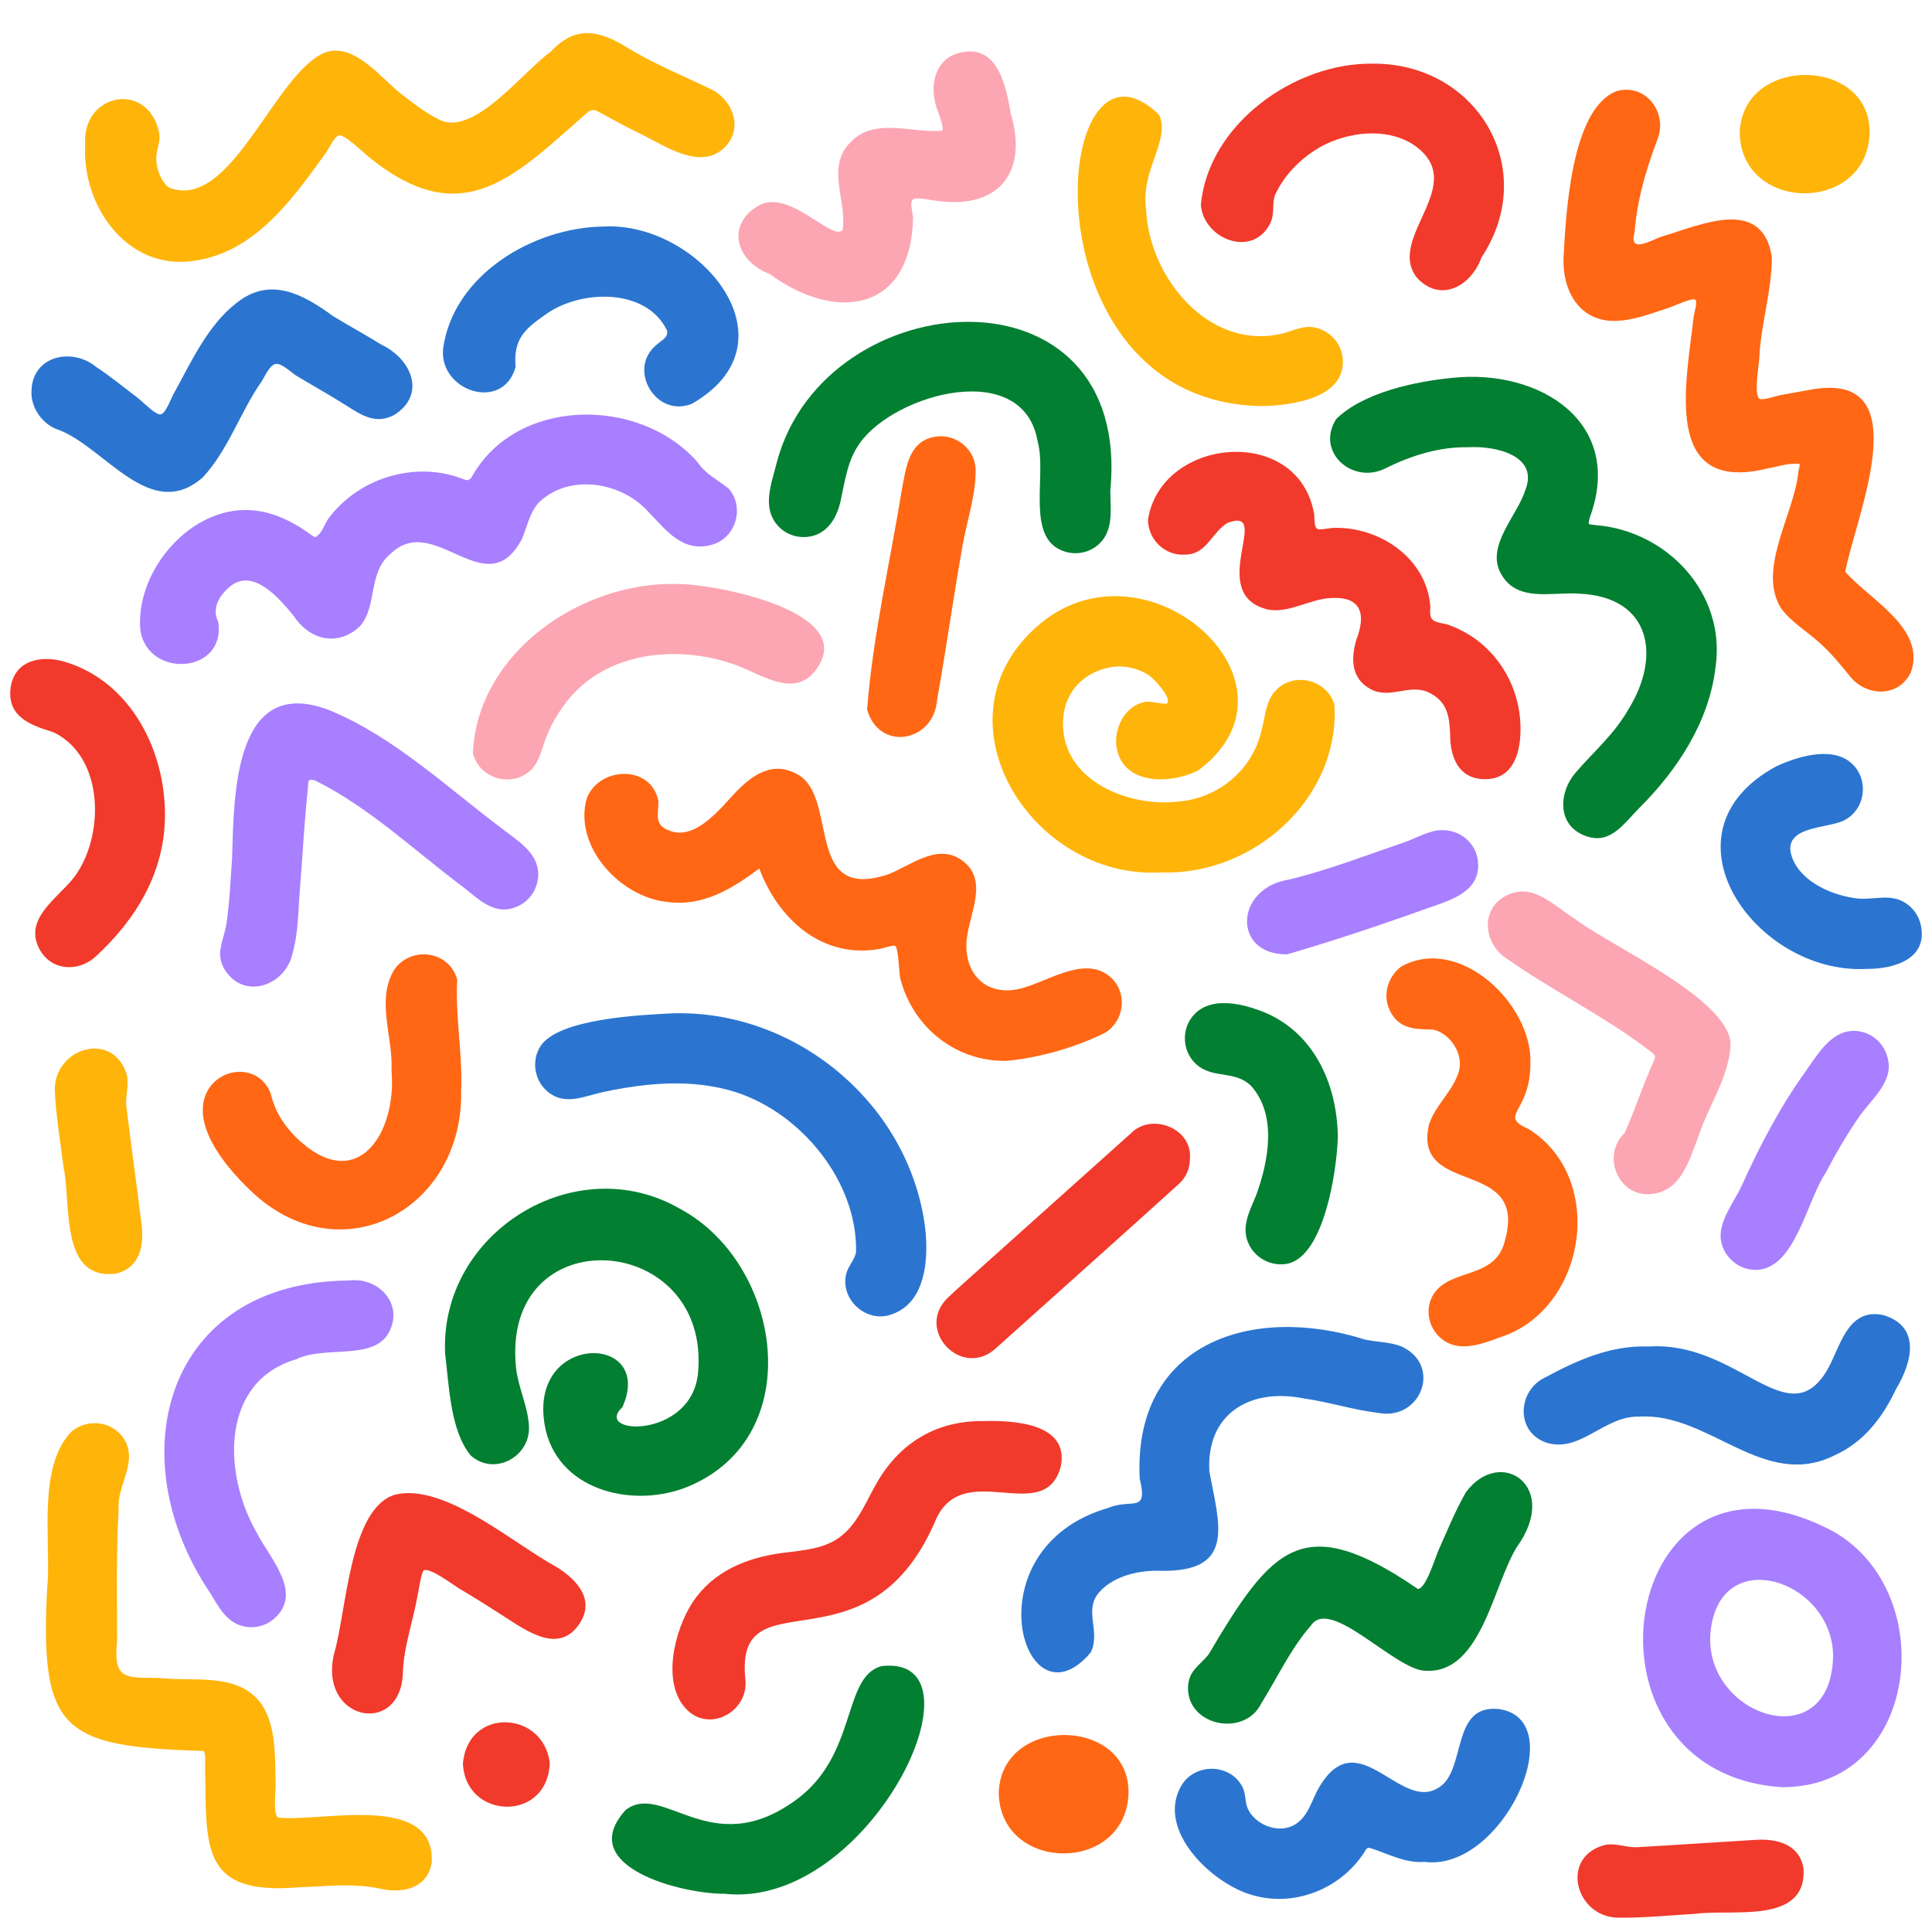<svg version="1.2" xmlns="http://www.w3.org/2000/svg" viewBox="0 0 2000 2000" width="2000" height="2000">
	<title>139222494_9e7050f9-ad18-45a6-9e33-8052be682fb3-ai</title>
	<style>
		.s0 { fill: #ff6714 } 
		.s1 { fill: #ffb409 } 
		.s2 { fill: #027f31 } 
		.s3 { fill: #a87fff } 
		.s4 { fill: #2b75d0 } 
		.s5 { fill: #f13a2b } 
		.s6 { fill: #fca6b3 } 
	</style>
	<g id="OBJECTS">
		<path id="&lt;Path&gt;" class="s0" d="m1618.5 267.5c2.5-45 7.6-154.4 54.6-173 30-8.9 53.3 21.5 43 48.9-12 32.1-21.4 62.9-24 97.4-6.6 23.1 19 6.7 28.5 4 39.9-11.9 103.8-41.8 113.6 21.2 0.1 35.4-11.7 70.2-13 105.6-0.7 7.7-5.6 37.5 0.2 41.2 3.2 2 17.3-3 21.7-3.8q15-2.7 30.1-5.4c115.5-22.2 47.5 131.6 37 188.3 24.6 28.5 84.2 58.5 67.9 104.1-12.7 26.4-46.1 25.2-63 4.2-10-12.5-19.6-24.1-31.6-34.9-12.8-11.5-29.2-21.4-39.5-35.2-25.8-40.4 13.8-98.3 17.7-142.2 1.9-8.6 2.9-7.9-4.5-7.8-8.9 0-19 3.5-27.8 4.9-110 27-83.5-90.3-76-158.1 0.5-3.5 4.3-14.8 1.4-16.7-3.3-2.2-22.4 6.8-27.1 8.4-18.4 5.9-37.2 13.5-56.8 13.6-36.5 0.1-53.3-31.7-52.4-64.7z"/>
		<path id="&lt;Path&gt;" class="s1" d="m88.2 149.6c-3.7-52.4 63.6-66.6 76.2-13.7 2.2 9.5-1.2 15.4-2.4 24.3-1.5 10.9 3.9 27.5 13.1 34.1 65.1 25 109.7-121.2 162.7-140.4 29.6-9.1 56.6 26.9 77.2 43.1 12.4 9.6 25.2 19.6 39.3 26.6 35.7 19.1 87.4-50.1 115.7-69.9 26.1-28.5 51.5-22.1 81.3-3.2 27.8 16.7 58 28.9 87.1 43 21.1 12.1 30.9 40.4 11.5 59.3-24.5 23.8-60.6-1.3-85-13.3-14.6-7.1-28.8-14.8-43-22.5-6-3.3-6.7-4.1-12.5-1.7-75.1 65.5-128.8 126.1-225.5 48.9-5.3-3.9-27.8-26.2-33.4-24-4.8 2-10.3 14.1-13.5 18.5-34.2 47.5-73 102.1-135.2 111.1-69.3 11.5-117.4-56.3-113.6-120.2z"/>
		<path id="&lt;Path&gt;" class="s2" d="m460.8 1401.4c-6.1-125.1 134.8-213.2 243.8-149.7 104.9 56.8 132.5 235.3 7.9 287.1-54 22.5-131.2 6.4-147.3-57.2-24-103.1 114.2-103.3 79.1-24.9-31.1 28.9 70.5 33.4 78.2-34.2 14.7-148.6-205.3-163.5-188.2-5.7 2.4 20.3 12.5 39.9 13.3 60.2 1.2 31.2-36.1 51.4-60.3 29.7-21.4-25.8-22.4-72.9-26.5-105.3z"/>
		<path id="&lt;Path&gt;" class="s1" d="m1201.5 903.1c-134.8 7.9-240-161.3-124.4-257.7 110.8-91.7 283.3 61.6 163.9 151.7-26.3 14.2-75.9 16.8-84.6-20.6-4.9-20.9 7.8-46.9 30.3-50.1 3.6-0.6 19.8 3.1 21.2 1.9 6.2-5.5-14.2-26.2-17.7-28.6-12.4-8.6-28.3-11.7-43-8.5-25.6 5.6-43.9 24.5-46.4 50.7-6.2 63.8 65.2 94.2 118.8 87.9 41.5-3.3 77.1-32.7 86.3-73.6 3.9-14.1 4.2-30.5 14.9-41.6 18.9-19.6 53-11.1 60.6 15 5.7 97.3-84.6 177.4-179.9 173.5z"/>
		<path id="&lt;Path&gt;" class="s3" d="m253.1 528c26.4-0.5 50.9 11.9 71.2 27.3 4.6 0.9 0.7 1.9 4.8-1.2 4.4-3.2 7.5-12.8 10.9-17.3 31-41.8 88.7-59.7 137.6-41.6 5.6 2 6.1 3.1 10.1-0.3 45.4-84 174-85.2 234.2-16.7 8.3 12.6 21.3 18.5 32.5 27.7 16.8 19.3 7.3 50.8-17 57.9-31.1 9-48.2-15.6-67.2-35-28-30.4-82.1-38.8-112.9-8.1-9.3 10.8-11.6 24.5-17 37.3-37.3 69.8-90.5-29.6-136.3 15.6-23.1 19-13.2 53.3-31.2 74.5-23.1 22-52.6 14.5-69.1-11-14.6-17.5-41.9-50.2-66.1-29.5-10.8 9.2-18.6 22.1-11.7 36.1 8.4 53.3-71.6 59.4-80.5 9.6-6-58.8 47.1-124.7 107.7-125.3z"/>
		<path id="&lt;Path&gt;" class="s0" d="m1041.8 1098.2c-52.4 0.8-96.6-34.5-109.8-85.1-1.4-5.5-1.8-32-5.3-33.9-2-1.2-13.9 2.9-16.4 3.2-59.6 10.4-104.8-31.2-124.3-83.3-27.6 20.6-58.3 39.7-95 34.6-48.7-4.6-97.9-57.6-83.5-107.5 13.1-33.2 67.2-34.7 74.1 3.3 0 14.8-5 25.1 12.9 30.9 25.6 8.8 50.7-22.7 65.7-38.8 19-20.3 41.5-35.7 68.6-18 38.2 27.5 5.1 130.2 91 101.4 23-9.2 49.9-31.8 74.7-15.3 30 20 9.2 55.2 6.3 82.2-3.7 33.7 17.7 58.7 52 52.3 27.7-5.3 65.1-33.7 92.4-16 22.6 14.6 20.8 47.9-1.8 61.3-31.4 15.1-66.8 25.4-101.6 28.7z"/>
		<path id="&lt;Path&gt;" class="s2" d="m1520.1 463c-30.6-0.6-59.5 8.7-86.5 22.1-33.6 16.5-72-17.3-50.4-51.3 28.3-27.7 81.8-38.9 120.6-42.7 90-9.4 178.8 46.1 141.7 145.3-1.2 7.4-2.7 5.9 6.3 7.2 73.9 5.8 134.9 70.5 124.2 146.3-6.3 56.5-39.2 106.8-78.7 146.2-17.3 17.3-31.6 41.1-59.9 27.6-25.7-12.3-23-44.4-6.8-63.3 18.8-22 39.9-39.7 54.6-65.2 34.8-55.4 24.2-117.1-49.9-120.6-28.4-2.3-66 10.1-82.3-22.2-14.2-28.2 17.9-59.1 25.9-84.8 14.8-36.6-32-46.3-58.8-44.6z"/>
		<path id="&lt;Path&gt;" class="s1" d="m49.2 1640.9c3.3-47.5-10.3-122.3 24.5-158.6 17.8-15.4 45.8-10.8 56.6 10.7 11 23.2-9.5 45.3-7.5 69.6-2.6 45.4-1.6 91-1.6 136.5-4.3 40.7 9.7 37.4 43.6 37.9 36.1 4.2 82.6-6.5 106.5 27.9 14.8 22.7 13.3 55 14 81.1 0.3 7.1-3 31.8 2.5 35.5 42.4 5.4 163.3-27.2 159.1 46.8-4.6 26.7-30.1 32-52.7 27-28.4-6.3-56-2.5-84.8-1.6-103 8.8-95.4-42.6-97.1-124.3-0.2-4 1.1-13.5-1.5-16.8-146.5-4.5-170-19.9-161.8-171.7q0.1 0 0.2 0z"/>
		<path id="&lt;Compound Path&gt;" fill-rule="evenodd" class="s3" d="m1844.8 1850.1c-226.4-14.6-168.6-385 54.5-263.9 110 64.4 86.7 264.4-54.5 263.9zm-74.4-155.9c-3 84.2 125 124.2 127.2 20.5 0.2-80.2-121.7-119.4-127.2-20.5z"/>
		<path id="&lt;Path&gt;" class="s4" d="m1202.6 1626.1c-22.2-0.9-48.5 4.5-64.2 21.6-17.4 19 1.5 41.3-9.3 62.9-69.7 82.9-126.2-107.9 18.1-149.6 24.3-10.3 41.6 6.6 32.6-30.4-6.8-140.5 116.1-181 233.2-143.9 12.1 2.6 26 2.5 37.5 7 43 19.4 20.5 78-24.6 68.8-25.9-3.2-50.8-11.3-76.6-14.9-54.9-11-100.6 15.5-97.4 75.4 9.8 53.6 28.3 104.2-49.3 103.1z"/>
		<path id="&lt;Path&gt;" class="s5" d="m1501.2 760.8c-0.7-18.6-2.6-34.1-21.4-43.6-20.3-10.3-40.6 7.2-60.9-3.8-20.5-10.9-20.5-31.8-14.8-51.3 9.6-24.5 6.3-44.2-24.3-43.1-22.6 0.2-44.3 16-66.8 12.1-66-15.5 5.2-107-41.8-90-16.8 9.4-21.6 33-44.3 33-20.8 1.7-38.5-15.6-38.5-36.1 13.3-85.8 156-99.1 172-5.8 0.8 19.6 1.5 16.2 18.9 14.3 48.1-2.1 97.9 31.2 101.4 81.7-1.7 16.1 4.1 15.1 17.7 18.3 47.2 16 77 62 75.6 111.1-0.6 23.9-8.6 49.5-37.5 49-26.7-0.4-35.3-23.1-35.3-45.8z"/>
		<path id="&lt;Path&gt;" class="s3" d="m557.2 905.5c-0.5 15.3-9.1 28-23.4 33.6-21.4 8.4-37.4-7.2-53-19.8-50.4-37.5-98.4-83.6-154.7-111.4-8.5-2.3-6.5 1-7.6 10.4-3.6 33.7-5.2 67.6-8 101.4-1.8 21.7-1.5 45.5-7.5 66.5-7 34.7-51.5 49.9-71.1 16.4-9.2-16.5 0-29.6 2.5-46.3 3.4-22.7 4.2-46 5.9-68.8 1.9-64.8 1.9-190.3 100.7-152.3 66.9 27.6 121.2 79.5 178.5 122.4 15.9 12.6 37.9 24.9 37.7 47.9z"/>
		<path id="&lt;Path&gt;" class="s2" d="m1149.4 508c0 18.4 3.6 39.7-10.5 54-12.2 12.4-31.3 14.1-45.9 4.6-28.5-19.3-9.8-77.7-18.8-109.4-14.6-86.6-147.4-49.9-184 1.3-13 18-15.3 38.9-20 60-3.7 16.8-12.9 33.2-31.1 36.8-16.2 3.1-32.3-4.6-39.5-19.4-8.7-17.7 0.5-40.5 4.9-58.6 50.6-186.1 368.1-208.5 344.9 30.7z"/>
		<path id="&lt;Path&gt;" class="s4" d="m696 1049c123.2-3.8 236.7 86.6 259.5 207.9 6.5 33.4 7.6 90.1-32.4 103.7-25.4 9.5-53.1-14.5-47.3-41 1.8-8.7 8.7-14.8 10.4-23.4 1.5-73.2-56.9-144.3-125.7-166-44.3-13.6-90.3-9.3-134.9 0-20 4.1-40.2 15-58.4 0.1-14-11.4-17.4-32.1-7.7-47.3 18.6-28.6 103.2-32.3 136.5-34z"/>
		<path id="&lt;Path&gt;" class="s0" d="m1584.3 1100.6c0 52.5-34.6 53.5-1.3 68.5 80.2 50.9 59.2 185.7-29.3 215-16.8 6.1-38.1 14.7-55.3 5.8-15.3-7.8-23-25.8-18.1-42.3 12.6-37.3 66.5-19.7 77.3-62.3 25.7-88.4-95.8-45.2-78.3-121.3 6.6-20.2 24.8-34.3 30.9-54.9 5.2-17.4-8.4-39.2-26.7-43.3-18.1-0.3-35.8-0.3-44.8-19.9-7.8-16.1-2-35.1 12.1-45.5 59.9-32.8 135.4 38.8 133.5 100.2z"/>
		<path id="&lt;Path&gt;" class="s5" d="m1018.8 1471.1c30.1-0.8 88.5 2 79.3 47.1-17.3 63.7-103.1-11.8-130.7 58.2-70.5 160.4-208 51.4-195.7 162.9 2.9 32.6-37.5 55.1-61.5 29.7-26-27.6-11.4-82.5 6.8-110.3 21.2-32.1 55.9-46.2 92.8-51.1 21.3-2.8 44.3-3.8 61.7-18 17.3-14.1 25.7-36.7 36.7-55.5 24-41.3 62.4-63.9 110.6-63z"/>
		<path id="&lt;Path&gt;" class="s2" d="m1229.8 1747.6c0.2-17.9 11.1-22.5 21.1-34.6 65.9-111.2 97.2-150.1 216.9-68.1 8.5-0.5 17.6-31.8 21.7-40.9 8.8-19.7 17.2-40.4 27.9-59.1 35.7-48.2 97.9-6.4 53.2 56-24.6 38.8-36.8 130.8-93.6 128.7-31 1.5-99.3-77.4-119.8-47-21.2 24.2-34.7 53.8-51.6 80.9-17.1 34.7-75.6 23.7-75.8-15.9z"/>
		<path id="&lt;Path&gt;" class="s4" d="m32.6 405c0.4-36.4 41.6-46 66.9-25.2 15.1 9.9 29.1 21.6 43.5 32.4 4.7 3.6 16.9 16.5 22.7 16.8 5.4 0.3 11.2-16.2 13.7-20.6 17.7-32.2 35.4-71.5 65.1-94.5 34.9-28.3 69.3-9.4 100.5 13.5 16.5 10 33.6 19.3 50 29.5 30.6 14.5 46.9 51.2 13.2 72.6-19.2 10.2-33.6 0.5-49.7-9.7-17.2-10.9-35.1-20.8-52.6-31.4-20.2-15.6-22-17.6-34.9 6.2-22.3 31.8-34.5 71-61.1 99.6-54.2 47.5-101.3-31.3-149.2-49.2-16.2-5.1-29-22.5-28.1-40z"/>
		<path id="&lt;Path&gt;" class="s5" d="m1420.9 65.9c107.6-0.9 173.7 108.4 112.7 200.7-10.7 29.6-42.3 47.4-66.8 20.9-33.1-42.3 58.1-98.4-5.6-139-27.5-16.4-65.2-11.8-92.5 2.6-20.7 11.3-39 29.2-48.8 50.8-3.3 9.4-0.2 19.2-4.7 28.7-17.6 36.8-68.6 17.9-72.1-18.2 7.4-83.5 96.8-147.6 177.8-146.5z"/>
		<path id="&lt;Path&gt;" class="s4" d="m1474.5 1927.4c-19.3 1.6-37-8.1-54.4-13.8-3.7-0.6-2-1.6-5.6 0.3-23.3 39.8-72.4 60.9-117.4 48.1-42.5-11.6-101.3-67.9-73.9-114 14.5-23.5 51.1-22.5 63.3 2.5 3.4 7 2.1 14.9 5.2 21.8 7.1 15.6 28.2 24.8 44.2 18.7 15.7-5.9 20.6-22.8 27.3-36.6 42.9-80.1 89.3 31.7 131.6-8.2 21.7-23.3 10.1-82 57-77 75.9 11.1 3.4 168.9-77.3 158.2z"/>
		<path id="&lt;Path&gt;" class="s0" d="m405.3 1108.1c1.8-34.4-16.3-72.7 2.8-104.3 17.4-24.9 57.1-19.8 65.2 10.4-2.1 38.1 5.6 76 4.1 114.4 2.8 124.3-126.4 193.1-218.9 103.1-22.5-21.6-56.5-61.1-46.9-94.6 9.4-32.6 56.2-38.9 68.8-4.6 4 17.5 13.5 32.6 26.3 45.1 62.4 60.5 104.3-3.9 98.6-69.5z"/>
		<path id="&lt;Path&gt;" class="s3" d="m360.8 1325.6c32.2-4.2 58.8 26.2 40.5 55.9-17 26.5-65.4 11.5-94.4 25.5-79.1 23.2-75.9 118.8-41.7 178.6 13.1 26.6 50.2 63.7 17.8 90.7-9.3 7.8-22.4 10.2-34 6.4-15.5-5.1-23.1-20-31-33-96.2-142.1-46.7-322.6 142.8-324.1z"/>
		<path id="&lt;Path&gt;" class="s6" d="m785 213c31.9-18.5 76.4 37.2 87.2 25.2 5.2-29.6-18.1-65.2 8.6-91.3 25-26 64.4-8.6 94.6-11.6 2.5-2.9-5.2-21.1-6.2-25.1-6.5-20.4-2.2-46 19.9-54.3 42.2-13.9 51.9 29.7 57.2 61.6 18.1 59.9-11.8 99.2-75.4 90.5-5.5-0.3-21-4.3-25.6-1.7-4.1 2.3-0.3 14.5-0.1 18.8-1.8 97.1-79 109.4-148.5 58.5-33.9-12.6-46.2-50.2-11.7-70.6z"/>
		<path id="&lt;Path&gt;" class="s4" d="m1706.8 1393.9c92.2-6 144 92.7 184.5 24.7 14-24 20.7-64.9 58-57.3 39.7 11.7 30.1 49 13.4 76.8-13.4 28.5-33 54.4-62.2 67.8-74.4 38.3-131-44.2-203.8-39.4-35.9-1-60.1 37.2-95 27.2-33.4-10.5-31-54.5-1.9-67.9 33.1-17.9 68.4-33.5 107-31.9z"/>
		<path id="&lt;Path&gt;" class="s1" d="m1306.5 420.4c-249.9-3.6-219.4-410.9-106.8-301.7 12.8 25-19.2 57.8-13.3 97.2 2.4 70.9 65.4 148.4 142.2 129.1 10.8-2.9 20.1-8.1 31.7-6.1 15.3 2.7 27.6 15.4 29.5 30.8 5.1 42.6-52.9 50-83.3 50.7z"/>
		<path id="&lt;Path&gt;" class="s4" d="m624.9 234.5c98.3-5.4 203.4 119.5 91.1 183.6-37.3 14.8-67.4-36.6-35.8-61.6 4.9-4.5 11.6-6.9 10.4-14.2-21.6-45.1-90.9-42.7-126.7-16.1-22 15.2-32.4 25.8-30.2 53.7-12.9 46.9-79.3 25.2-75-18.9 10.4-76.6 93.5-125.7 166.2-126.5z"/>
		<path id="&lt;Path&gt;" class="s6" d="m703.4 604.6c35.5 0 190 28.6 139.8 90.6-22.9 28.4-58.7 0.4-84.4-7.8-58.4-20.1-131.7-12.7-171.8 38.5-9 11.2-16.3 24-21.6 37.3-5.1 12.9-6.8 27.1-18.3 36.1-20.4 16-51.5 5.5-57.6-19.8 4.9-105 113.8-178.7 213.9-174.9z"/>
		<path id="&lt;Path&gt;" class="s6" d="m1791.4 1083.6c-2.5 33.3-23.9 63-33.8 94.6-9.6 24.3-17.4 54.7-48.3 57.9-34.3 3.3-51.8-40.1-27.5-63.2 10.5-23.4 18.4-48.3 29-71.7 3.6-8.8 3.9-8.2-3.8-14-47.3-36.1-101.8-62.4-150.1-96.9-21.6-16.2-23.7-49.9 2.4-63.2 27.6-14.1 49.1 10.5 70.4 23.7 37.3 28.6 165.4 85.5 161.7 132.8z"/>
		<path id="&lt;Path&gt;" class="s2" d="m749.8 1960.4c-42.8 0.4-155.7-27.7-102.2-86.6 38.5-30.2 88.1 53.6 175.8-10.1 64.9-46.5 48.1-128.6 89.5-139 113.7-12.6-12.7 252.5-163.1 235.7z"/>
		<path id="&lt;Path&gt;" class="s5" d="m417 1733.6c-3.9 65.1-88.7 46.7-70.8-23.1 12.6-43.1 15.6-149.3 62.9-163.3 51.6-12.2 122.8 51.2 167.8 75.4 20.2 12.9 39.5 33.2 23 58.2-21.1 31.9-54.3 7.8-77.1-6.8-15.6-10.1-31.2-20-47.2-29.4-6.2-3.7-29.9-21.8-36.8-19.1-2.5 1-5.6 22.1-6.2 24.5-4.7 27.5-15.2 55.7-15.6 83.6z"/>
		<path id="&lt;Path&gt;" class="s5" d="m170.8 843.5c-0.1 58.9-29.2 107.4-71.6 146.6-17.5 16.1-45.3 15.4-57.8-6.6-18-31.8 17.7-53 34.6-74.5 32.3-41.4 33-125.2-20.7-151-24.2-7.4-48.6-16.2-44.2-47 4.8-28.8 33.3-32.9 56.8-25.7 67.4 20.8 102.9 91 102.9 158.2z"/>
		<path id="&lt;Path&gt;" class="s4" d="m1932.3 1003c-114.5 6.4-220.1-140.9-93.7-209.6 21.2-9.9 56.7-21.1 77-4.2 19.8 16.3 16.2 49-7.1 60.3-17.7 8.6-66.5 5.3-52.8 39.5 10.1 25 42.5 38.4 67.3 41.1 14.2 1.5 29.3-3.7 43 1.4 11.4 4.3 19.8 14.2 22.4 26.1 7.8 35.6-28.6 45.6-56.1 45.4z"/>
		<path id="&lt;Path&gt;" class="s5" d="m1231.9 1197.3c0.2 12.1-3.7 20.9-11.2 28-62.8 56.9-126.2 113.3-189.3 170-35.6 33.4-85.5-19.2-49.5-52.6 9.2-8.7 18.7-17 28.1-25.5q80.2-71.9 160.5-143.8c21.1-21.8 62.3-5.9 61.4 23.9z"/>
		<path id="&lt;Path&gt;" class="s2" d="m1384.9 1177.6c-1 33.4-13.8 121.5-51.4 130.4-22.2 4.9-44.3-12.2-44.1-35.2 0.1-12.6 6.6-24.4 11.1-35.8 12.6-34.8 21.8-82.5-5.3-112.8-15.6-15.6-37.2-8.1-53.8-20-17.8-12.8-20-39.3-4.4-54.8 17.2-17.2 46.2-10.9 66.6-3.5 55.6 20 80.9 75.6 81.3 131.7z"/>
		<path id="&lt;Path&gt;" class="s0" d="m1010 487.4c0.1 25-9 52-13.4 76.6-9.6 53.3-16.9 106.9-26.5 160.2-3.1 44.1-59.9 54.5-72.5 10.3 5.9-76.3 23.9-152.6 36.1-228.4 4.4-22.8 7.3-50.4 35.5-54.2 21.1-2.8 41.1 13.9 40.8 35.5z"/>
		<path id="&lt;Path&gt;" class="s3" d="m1955.3 1103.3c0.4 20.3-19.7 36.8-30.4 52.3-13 18.7-24.4 38.3-34.9 58.4-19.8 29.2-31.4 98.9-71.5 100.6-18 0.5-34.1-12.8-37-30.6-3-19.3 13.7-39.6 21.4-56.4 18.5-40.7 39.3-80.9 65.4-117.3 12-16.7 25.9-42.1 49.2-43.1 20.9-0.9 37 15.8 37.8 36.1z"/>
		<path id="&lt;Path&gt;" class="s3" d="m1493.2 859.4c20-0.1 36.4 15 37 35.1 0.9 26.2-23.1 35.4-43.8 42.7-50.8 18.1-102.3 35.7-153.9 50.7-56.8 0.9-55-69.1 3-77.6 40.5-10 79.5-25.2 119-38.6 11.7-4.1 26.1-12.8 38.7-12.3z"/>
		<path id="&lt;Path&gt;" class="s1" d="m56.7 1129.4c-1.2-44.3 59.6-63.5 74.4-17.4 2.9 11.2-1.5 22-0.3 33.3 5 40.7 10.7 81.3 15.7 121.9 2.8 22-1.4 45.2-26.3 51.2-58.3 7.5-46.5-71.5-54.2-108.8-3.4-26.6-7.9-53.4-9.3-80.2z"/>
		<path id="&lt;Path&gt;" class="s5" d="m1674.2 1985.2c-44.2-1.7-59.4-63.6-12.4-75.4 11.4-2.1 21.8 3 33.2 2.4 40.9-2.3 81.8-5.2 122.7-7.6 22-1.3 45 4.4 49.3 29.6 3.6 58.7-74.4 41.7-112.2 47-26.7 1.6-53.8 4.3-80.6 4z"/>
		<path id="&lt;Path&gt;" class="s0" d="m1033.9 1855.5c2.9-81.3 139-78.3 134.2 3.7-5.6 81.2-133.5 78.5-134.2-3.7z"/>
		<path id="&lt;Path&gt;" class="s1" d="m1801 137c3-81.3 139-78.3 134.3 3.7-5.7 81.1-133.6 78.4-134.3-3.7z"/>
		<path id="&lt;Path&gt;" class="s5" d="m569.1 1824.7c-1.7 62-87.3 59.3-89.9 1 4.9-58.5 82.9-55.3 89.9-1z"/>
	</g>
</svg>